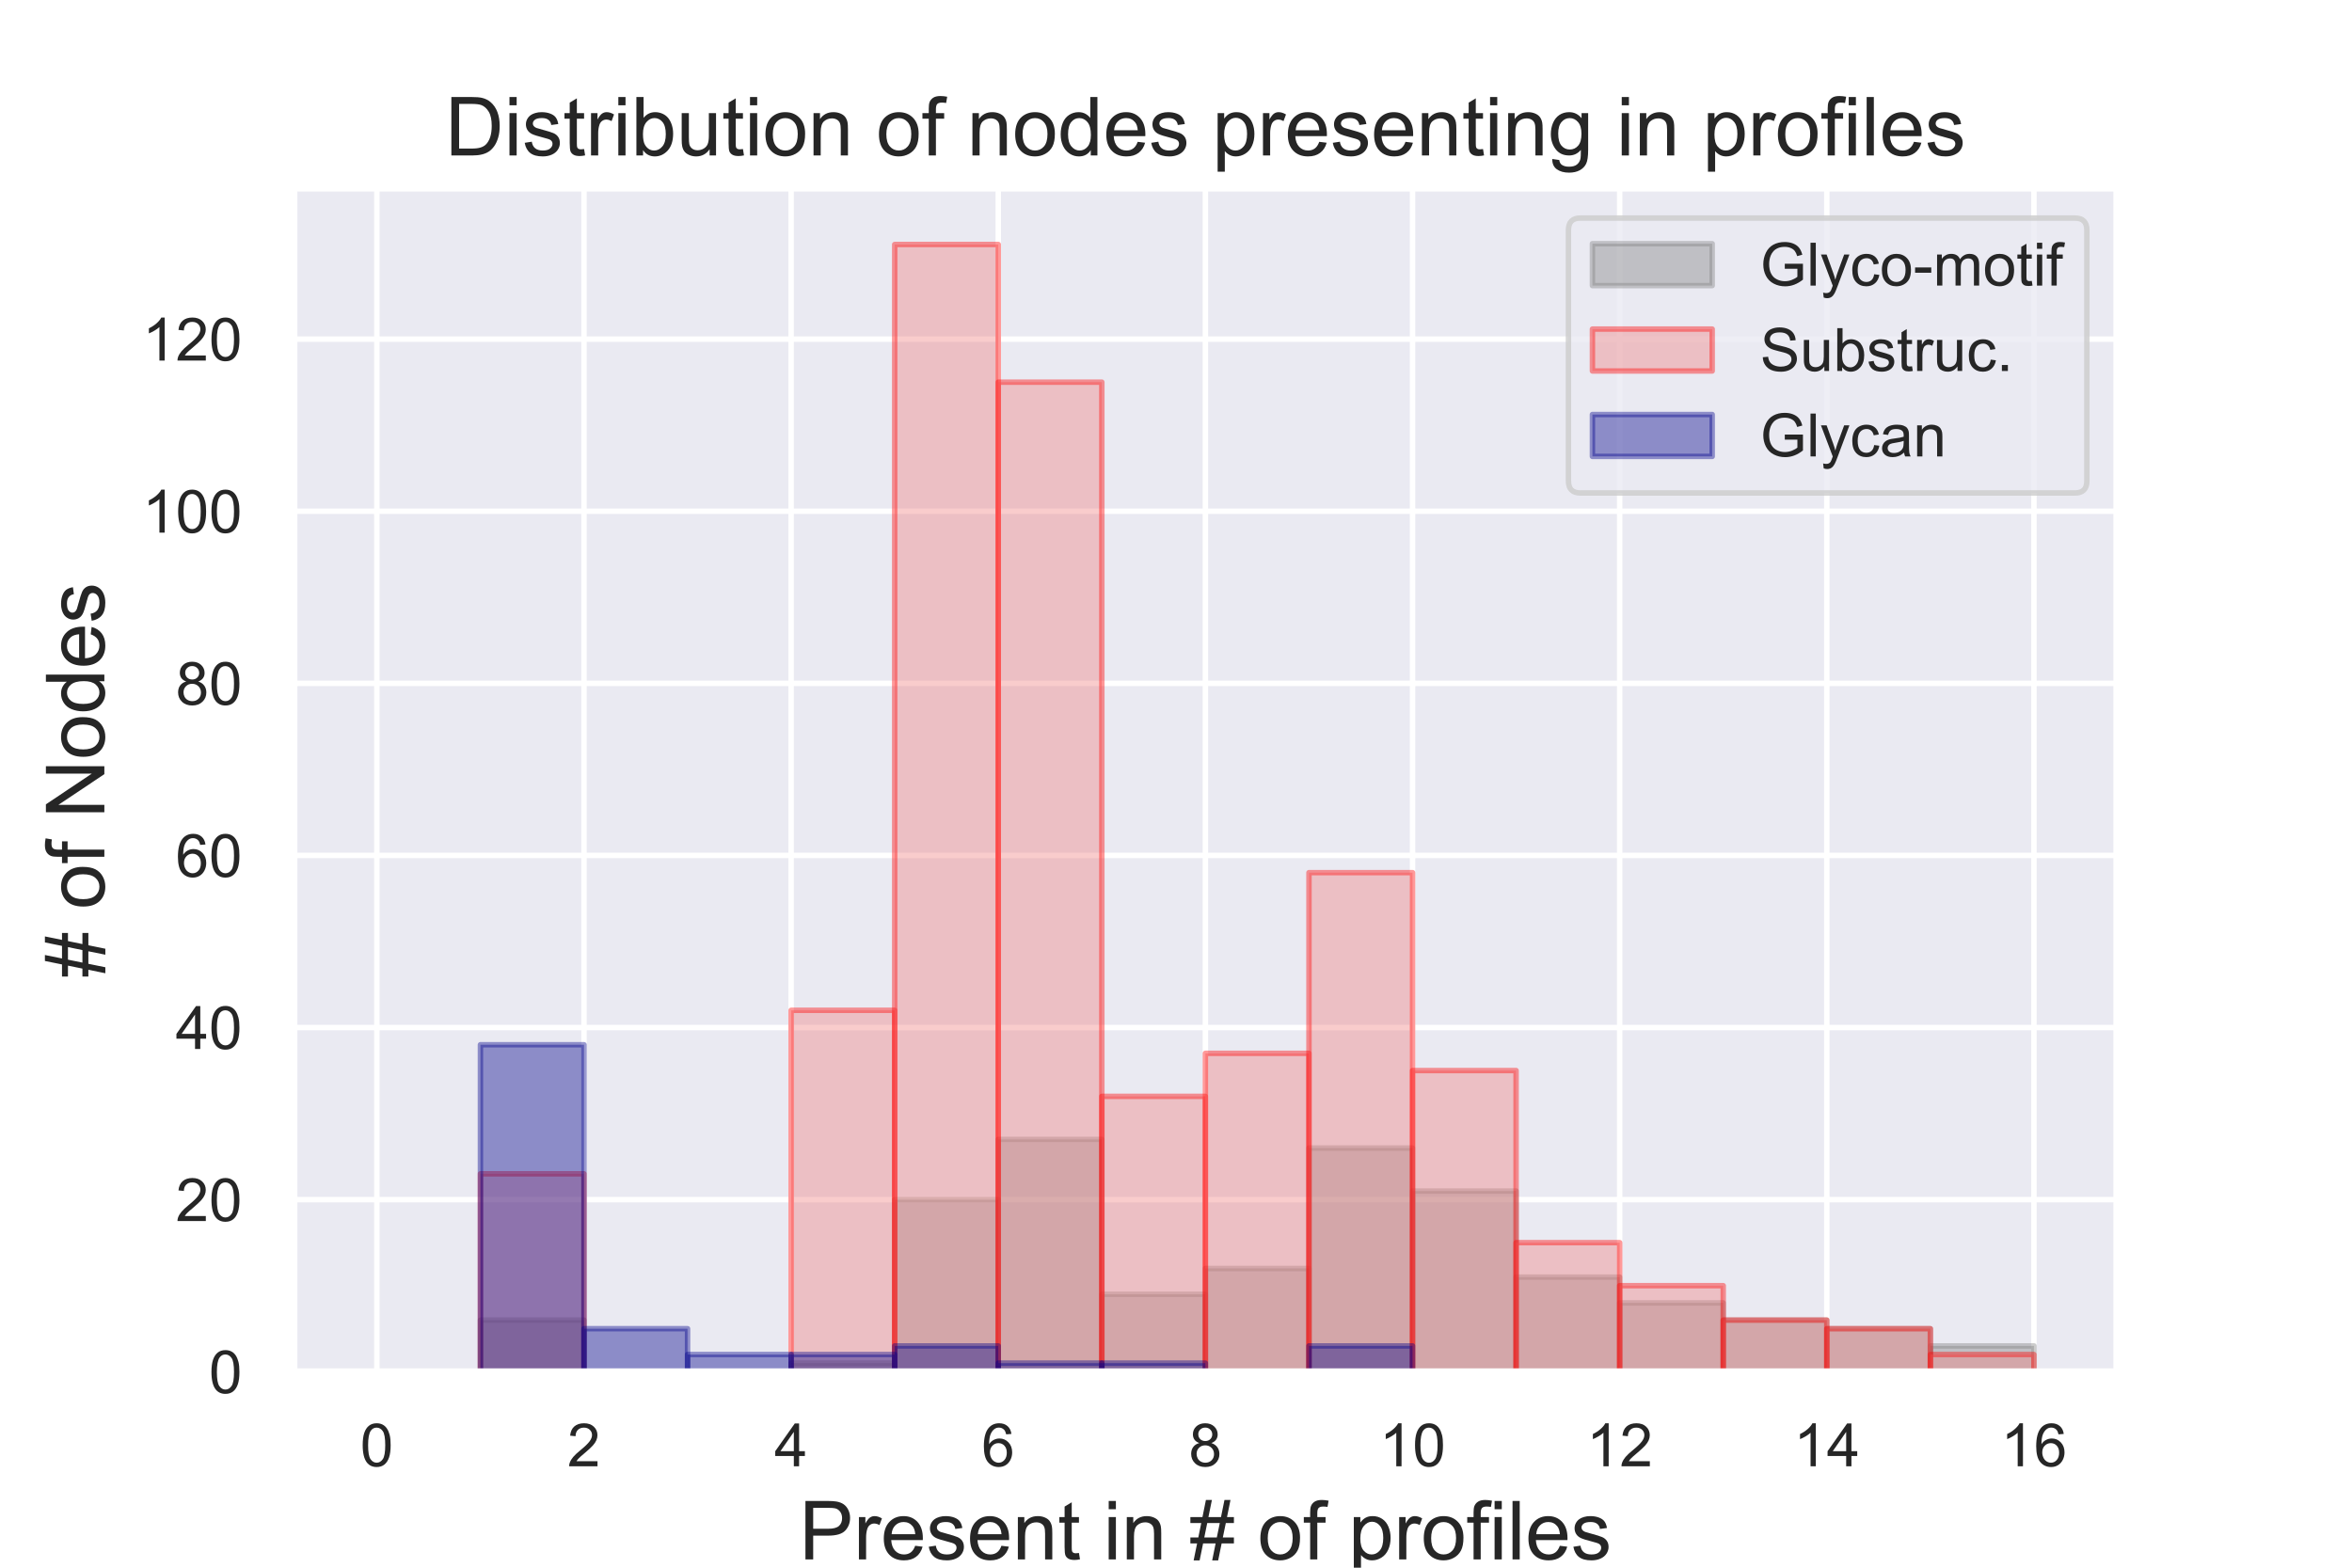 <?xml version="1.0" encoding="utf-8" standalone="no"?>
<!DOCTYPE svg PUBLIC "-//W3C//DTD SVG 1.1//EN"
  "http://www.w3.org/Graphics/SVG/1.1/DTD/svg11.dtd">
<!-- Created with matplotlib (https://matplotlib.org/) -->
<svg height="288pt" version="1.1" viewBox="0 0 432 288" width="432pt" xmlns="http://www.w3.org/2000/svg" xmlns:xlink="http://www.w3.org/1999/xlink">
 <defs>
  <style type="text/css">
*{stroke-linecap:butt;stroke-linejoin:round;}
  </style>
 </defs>
 <g id="figure_1">
  <g id="patch_1">
   <path d="M 0 288 
L 432 288 
L 432 0 
L 0 0 
z
" style="fill:#ffffff;"/>
  </g>
  <g id="axes_1">
   <g id="patch_2">
    <path d="M 54 252 
L 388.8 252 
L 388.8 34.56 
L 54 34.56 
z
" style="fill:#eaeaf2;"/>
   </g>
   <g id="matplotlib.axis_1">
    <g id="xtick_1">
     <g id="line2d_1">
      <path clip-path="url(#p8c05f9904a)" d="M 69.218 252 
L 69.218 34.56 
" style="fill:none;stroke:#ffffff;stroke-linecap:round;"/>
     </g>
     <g id="text_1">
      <!-- 0 -->
      <defs>
       <path d="M 4.156 35.297 
Q 4.156 48 6.766 55.734 
Q 9.375 63.484 14.516 67.672 
Q 19.672 71.875 27.484 71.875 
Q 33.25 71.875 37.594 69.547 
Q 41.938 67.234 44.766 62.859 
Q 47.609 58.5 49.219 52.219 
Q 50.828 45.953 50.828 35.297 
Q 50.828 22.703 48.234 14.969 
Q 45.656 7.234 40.5 3 
Q 35.359 -1.219 27.484 -1.219 
Q 17.141 -1.219 11.234 6.203 
Q 4.156 15.141 4.156 35.297 
z
M 13.188 35.297 
Q 13.188 17.672 17.312 11.828 
Q 21.438 6 27.484 6 
Q 33.547 6 37.672 11.859 
Q 41.797 17.719 41.797 35.297 
Q 41.797 52.984 37.672 58.781 
Q 33.547 64.594 27.391 64.594 
Q 21.344 64.594 17.719 59.469 
Q 13.188 52.938 13.188 35.297 
z
" id="ArialMT-48"/>
      </defs>
      <g style="fill:#262626;" transform="translate(66.16 269.374)scale(0.11 -0.11)">
       <use xlink:href="#ArialMT-48"/>
      </g>
     </g>
    </g>
    <g id="xtick_2">
     <g id="line2d_2">
      <path clip-path="url(#p8c05f9904a)" d="M 107.264 252 
L 107.264 34.56 
" style="fill:none;stroke:#ffffff;stroke-linecap:round;"/>
     </g>
     <g id="text_2">
      <!-- 2 -->
      <defs>
       <path d="M 50.344 8.453 
L 50.344 0 
L 3.031 0 
Q 2.938 3.172 4.047 6.109 
Q 5.859 10.938 9.828 15.625 
Q 13.812 20.312 21.344 26.469 
Q 33.016 36.031 37.109 41.625 
Q 41.219 47.219 41.219 52.203 
Q 41.219 57.422 37.469 61 
Q 33.734 64.594 27.734 64.594 
Q 21.391 64.594 17.578 60.781 
Q 13.766 56.984 13.719 50.25 
L 4.688 51.172 
Q 5.609 61.281 11.656 66.578 
Q 17.719 71.875 27.938 71.875 
Q 38.234 71.875 44.234 66.156 
Q 50.25 60.453 50.25 52 
Q 50.25 47.703 48.484 43.547 
Q 46.734 39.406 42.656 34.812 
Q 38.578 30.219 29.109 22.219 
Q 21.188 15.578 18.938 13.203 
Q 16.703 10.844 15.234 8.453 
z
" id="ArialMT-50"/>
      </defs>
      <g style="fill:#262626;" transform="translate(104.205 269.374)scale(0.11 -0.11)">
       <use xlink:href="#ArialMT-50"/>
      </g>
     </g>
    </g>
    <g id="xtick_3">
     <g id="line2d_3">
      <path clip-path="url(#p8c05f9904a)" d="M 145.309 252 
L 145.309 34.56 
" style="fill:none;stroke:#ffffff;stroke-linecap:round;"/>
     </g>
     <g id="text_3">
      <!-- 4 -->
      <defs>
       <path d="M 32.328 0 
L 32.328 17.141 
L 1.266 17.141 
L 1.266 25.203 
L 33.938 71.578 
L 41.109 71.578 
L 41.109 25.203 
L 50.781 25.203 
L 50.781 17.141 
L 41.109 17.141 
L 41.109 0 
z
M 32.328 25.203 
L 32.328 57.469 
L 9.906 25.203 
z
" id="ArialMT-52"/>
      </defs>
      <g style="fill:#262626;" transform="translate(142.251 269.374)scale(0.11 -0.11)">
       <use xlink:href="#ArialMT-52"/>
      </g>
     </g>
    </g>
    <g id="xtick_4">
     <g id="line2d_4">
      <path clip-path="url(#p8c05f9904a)" d="M 183.355 252 
L 183.355 34.56 
" style="fill:none;stroke:#ffffff;stroke-linecap:round;"/>
     </g>
     <g id="text_4">
      <!-- 6 -->
      <defs>
       <path d="M 49.75 54.047 
L 41.016 53.375 
Q 39.844 58.547 37.703 60.891 
Q 34.125 64.656 28.906 64.656 
Q 24.703 64.656 21.531 62.312 
Q 17.391 59.281 14.984 53.469 
Q 12.594 47.656 12.5 36.922 
Q 15.672 41.75 20.266 44.094 
Q 24.859 46.438 29.891 46.438 
Q 38.672 46.438 44.844 39.969 
Q 51.031 33.5 51.031 23.25 
Q 51.031 16.5 48.125 10.719 
Q 45.219 4.938 40.141 1.859 
Q 35.062 -1.219 28.609 -1.219 
Q 17.625 -1.219 10.688 6.859 
Q 3.766 14.938 3.766 33.5 
Q 3.766 54.25 11.422 63.672 
Q 18.109 71.875 29.438 71.875 
Q 37.891 71.875 43.281 67.141 
Q 48.688 62.406 49.75 54.047 
z
M 13.875 23.188 
Q 13.875 18.656 15.797 14.5 
Q 17.719 10.359 21.188 8.172 
Q 24.656 6 28.469 6 
Q 34.031 6 38.031 10.484 
Q 42.047 14.984 42.047 22.703 
Q 42.047 30.125 38.078 34.391 
Q 34.125 38.672 28.125 38.672 
Q 22.172 38.672 18.016 34.391 
Q 13.875 30.125 13.875 23.188 
z
" id="ArialMT-54"/>
      </defs>
      <g style="fill:#262626;" transform="translate(180.296 269.374)scale(0.11 -0.11)">
       <use xlink:href="#ArialMT-54"/>
      </g>
     </g>
    </g>
    <g id="xtick_5">
     <g id="line2d_5">
      <path clip-path="url(#p8c05f9904a)" d="M 221.4 252 
L 221.4 34.56 
" style="fill:none;stroke:#ffffff;stroke-linecap:round;"/>
     </g>
     <g id="text_5">
      <!-- 8 -->
      <defs>
       <path d="M 17.672 38.812 
Q 12.203 40.828 9.562 44.531 
Q 6.938 48.25 6.938 53.422 
Q 6.938 61.234 12.547 66.547 
Q 18.172 71.875 27.484 71.875 
Q 36.859 71.875 42.578 66.422 
Q 48.297 60.984 48.297 53.172 
Q 48.297 48.188 45.672 44.5 
Q 43.062 40.828 37.75 38.812 
Q 44.344 36.672 47.781 31.875 
Q 51.219 27.094 51.219 20.453 
Q 51.219 11.281 44.719 5.031 
Q 38.234 -1.219 27.641 -1.219 
Q 17.047 -1.219 10.547 5.047 
Q 4.047 11.328 4.047 20.703 
Q 4.047 27.688 7.594 32.391 
Q 11.141 37.109 17.672 38.812 
z
M 15.922 53.719 
Q 15.922 48.641 19.188 45.406 
Q 22.469 42.188 27.688 42.188 
Q 32.766 42.188 36.016 45.375 
Q 39.266 48.578 39.266 53.219 
Q 39.266 58.062 35.906 61.359 
Q 32.562 64.656 27.594 64.656 
Q 22.562 64.656 19.234 61.422 
Q 15.922 58.203 15.922 53.719 
z
M 13.094 20.656 
Q 13.094 16.891 14.875 13.375 
Q 16.656 9.859 20.172 7.922 
Q 23.688 6 27.734 6 
Q 34.031 6 38.125 10.047 
Q 42.234 14.109 42.234 20.359 
Q 42.234 26.703 38.016 30.859 
Q 33.797 35.016 27.438 35.016 
Q 21.234 35.016 17.156 30.906 
Q 13.094 26.812 13.094 20.656 
z
" id="ArialMT-56"/>
      </defs>
      <g style="fill:#262626;" transform="translate(218.341 269.374)scale(0.11 -0.11)">
       <use xlink:href="#ArialMT-56"/>
      </g>
     </g>
    </g>
    <g id="xtick_6">
     <g id="line2d_6">
      <path clip-path="url(#p8c05f9904a)" d="M 259.445 252 
L 259.445 34.56 
" style="fill:none;stroke:#ffffff;stroke-linecap:round;"/>
     </g>
     <g id="text_6">
      <!-- 10 -->
      <defs>
       <path d="M 37.25 0 
L 28.469 0 
L 28.469 56 
Q 25.297 52.984 20.141 49.953 
Q 14.984 46.922 10.891 45.406 
L 10.891 53.906 
Q 18.266 57.375 23.781 62.297 
Q 29.297 67.234 31.594 71.875 
L 37.25 71.875 
z
" id="ArialMT-49"/>
      </defs>
      <g style="fill:#262626;" transform="translate(253.328 269.374)scale(0.11 -0.11)">
       <use xlink:href="#ArialMT-49"/>
       <use x="55.615" xlink:href="#ArialMT-48"/>
      </g>
     </g>
    </g>
    <g id="xtick_7">
     <g id="line2d_7">
      <path clip-path="url(#p8c05f9904a)" d="M 297.491 252 
L 297.491 34.56 
" style="fill:none;stroke:#ffffff;stroke-linecap:round;"/>
     </g>
     <g id="text_7">
      <!-- 12 -->
      <g style="fill:#262626;" transform="translate(291.374 269.374)scale(0.11 -0.11)">
       <use xlink:href="#ArialMT-49"/>
       <use x="55.615" xlink:href="#ArialMT-50"/>
      </g>
     </g>
    </g>
    <g id="xtick_8">
     <g id="line2d_8">
      <path clip-path="url(#p8c05f9904a)" d="M 335.536 252 
L 335.536 34.56 
" style="fill:none;stroke:#ffffff;stroke-linecap:round;"/>
     </g>
     <g id="text_8">
      <!-- 14 -->
      <g style="fill:#262626;" transform="translate(329.419 269.374)scale(0.11 -0.11)">
       <use xlink:href="#ArialMT-49"/>
       <use x="55.615" xlink:href="#ArialMT-52"/>
      </g>
     </g>
    </g>
    <g id="xtick_9">
     <g id="line2d_9">
      <path clip-path="url(#p8c05f9904a)" d="M 373.582 252 
L 373.582 34.56 
" style="fill:none;stroke:#ffffff;stroke-linecap:round;"/>
     </g>
     <g id="text_9">
      <!-- 16 -->
      <g style="fill:#262626;" transform="translate(367.465 269.374)scale(0.11 -0.11)">
       <use xlink:href="#ArialMT-49"/>
       <use x="55.615" xlink:href="#ArialMT-54"/>
      </g>
     </g>
    </g>
    <g id="text_10">
     <!-- Present in # of profiles -->
     <defs>
      <path d="M 7.719 0 
L 7.719 71.578 
L 34.719 71.578 
Q 41.844 71.578 45.609 70.906 
Q 50.875 70.016 54.438 67.547 
Q 58.016 65.094 60.188 60.641 
Q 62.359 56.203 62.359 50.875 
Q 62.359 41.75 56.547 35.422 
Q 50.734 29.109 35.547 29.109 
L 17.188 29.109 
L 17.188 0 
z
M 17.188 37.547 
L 35.688 37.547 
Q 44.875 37.547 48.734 40.969 
Q 52.594 44.391 52.594 50.594 
Q 52.594 55.078 50.312 58.266 
Q 48.047 61.469 44.344 62.5 
Q 41.938 63.141 35.5 63.141 
L 17.188 63.141 
z
" id="ArialMT-80"/>
      <path d="M 6.5 0 
L 6.5 51.859 
L 14.406 51.859 
L 14.406 44 
Q 17.438 49.516 20 51.266 
Q 22.562 53.031 25.641 53.031 
Q 30.078 53.031 34.672 50.203 
L 31.641 42.047 
Q 28.422 43.953 25.203 43.953 
Q 22.312 43.953 20.016 42.219 
Q 17.719 40.484 16.75 37.406 
Q 15.281 32.719 15.281 27.156 
L 15.281 0 
z
" id="ArialMT-114"/>
      <path d="M 42.094 16.703 
L 51.172 15.578 
Q 49.031 7.625 43.219 3.219 
Q 37.406 -1.172 28.375 -1.172 
Q 17 -1.172 10.328 5.828 
Q 3.656 12.844 3.656 25.484 
Q 3.656 38.578 10.391 45.797 
Q 17.141 53.031 27.875 53.031 
Q 38.281 53.031 44.875 45.953 
Q 51.469 38.875 51.469 26.031 
Q 51.469 25.25 51.422 23.688 
L 12.75 23.688 
Q 13.234 15.141 17.578 10.594 
Q 21.922 6.062 28.422 6.062 
Q 33.25 6.062 36.672 8.594 
Q 40.094 11.141 42.094 16.703 
z
M 13.234 30.906 
L 42.188 30.906 
Q 41.609 37.453 38.875 40.719 
Q 34.672 45.797 27.984 45.797 
Q 21.922 45.797 17.797 41.75 
Q 13.672 37.703 13.234 30.906 
z
" id="ArialMT-101"/>
      <path d="M 3.078 15.484 
L 11.766 16.844 
Q 12.5 11.625 15.844 8.844 
Q 19.188 6.062 25.203 6.062 
Q 31.25 6.062 34.172 8.516 
Q 37.109 10.984 37.109 14.312 
Q 37.109 17.281 34.516 19 
Q 32.719 20.172 25.531 21.969 
Q 15.875 24.422 12.141 26.203 
Q 8.406 27.984 6.469 31.125 
Q 4.547 34.281 4.547 38.094 
Q 4.547 41.547 6.125 44.5 
Q 7.719 47.469 10.453 49.422 
Q 12.5 50.922 16.031 51.969 
Q 19.578 53.031 23.641 53.031 
Q 29.734 53.031 34.344 51.266 
Q 38.969 49.516 41.156 46.5 
Q 43.359 43.5 44.188 38.484 
L 35.594 37.312 
Q 35.016 41.312 32.203 43.547 
Q 29.391 45.797 24.266 45.797 
Q 18.219 45.797 15.625 43.797 
Q 13.031 41.797 13.031 39.109 
Q 13.031 37.406 14.109 36.031 
Q 15.188 34.625 17.484 33.688 
Q 18.797 33.203 25.25 31.453 
Q 34.578 28.953 38.25 27.359 
Q 41.938 25.781 44.031 22.75 
Q 46.141 19.734 46.141 15.234 
Q 46.141 10.844 43.578 6.953 
Q 41.016 3.078 36.172 0.953 
Q 31.344 -1.172 25.25 -1.172 
Q 15.141 -1.172 9.844 3.031 
Q 4.547 7.234 3.078 15.484 
z
" id="ArialMT-115"/>
      <path d="M 6.594 0 
L 6.594 51.859 
L 14.5 51.859 
L 14.5 44.484 
Q 20.219 53.031 31 53.031 
Q 35.688 53.031 39.625 51.344 
Q 43.562 49.656 45.516 46.922 
Q 47.469 44.188 48.25 40.438 
Q 48.734 37.984 48.734 31.891 
L 48.734 0 
L 39.938 0 
L 39.938 31.547 
Q 39.938 36.922 38.906 39.578 
Q 37.891 42.234 35.281 43.812 
Q 32.672 45.406 29.156 45.406 
Q 23.531 45.406 19.453 41.844 
Q 15.375 38.281 15.375 28.328 
L 15.375 0 
z
" id="ArialMT-110"/>
      <path d="M 25.781 7.859 
L 27.047 0.094 
Q 23.344 -0.688 20.406 -0.688 
Q 15.625 -0.688 12.984 0.828 
Q 10.359 2.344 9.281 4.812 
Q 8.203 7.281 8.203 15.188 
L 8.203 45.016 
L 1.766 45.016 
L 1.766 51.859 
L 8.203 51.859 
L 8.203 64.703 
L 16.938 69.969 
L 16.938 51.859 
L 25.781 51.859 
L 25.781 45.016 
L 16.938 45.016 
L 16.938 14.703 
Q 16.938 10.938 17.406 9.859 
Q 17.875 8.797 18.922 8.156 
Q 19.969 7.516 21.922 7.516 
Q 23.391 7.516 25.781 7.859 
z
" id="ArialMT-116"/>
      <path id="ArialMT-32"/>
      <path d="M 6.641 61.469 
L 6.641 71.578 
L 15.438 71.578 
L 15.438 61.469 
z
M 6.641 0 
L 6.641 51.859 
L 15.438 51.859 
L 15.438 0 
z
" id="ArialMT-105"/>
      <path d="M 5.031 -1.219 
L 9.281 19.578 
L 1.031 19.578 
L 1.031 26.859 
L 10.75 26.859 
L 14.359 44.578 
L 1.031 44.578 
L 1.031 51.859 
L 15.828 51.859 
L 20.062 72.797 
L 27.391 72.797 
L 23.141 51.859 
L 38.531 51.859 
L 42.781 72.797 
L 50.141 72.797 
L 45.906 51.859 
L 54.344 51.859 
L 54.344 44.578 
L 44.438 44.578 
L 40.766 26.859 
L 54.344 26.859 
L 54.344 19.578 
L 39.312 19.578 
L 35.062 -1.219 
L 27.734 -1.219 
L 31.938 19.578 
L 16.609 19.578 
L 12.359 -1.219 
z
M 18.062 26.859 
L 33.406 26.859 
L 37.062 44.578 
L 21.688 44.578 
z
" id="ArialMT-35"/>
      <path d="M 3.328 25.922 
Q 3.328 40.328 11.328 47.266 
Q 18.016 53.031 27.641 53.031 
Q 38.328 53.031 45.109 46.016 
Q 51.906 39.016 51.906 26.656 
Q 51.906 16.656 48.906 10.906 
Q 45.906 5.172 40.156 2 
Q 34.422 -1.172 27.641 -1.172 
Q 16.75 -1.172 10.031 5.812 
Q 3.328 12.797 3.328 25.922 
z
M 12.359 25.922 
Q 12.359 15.969 16.703 11.016 
Q 21.047 6.062 27.641 6.062 
Q 34.188 6.062 38.531 11.031 
Q 42.875 16.016 42.875 26.219 
Q 42.875 35.844 38.5 40.797 
Q 34.125 45.75 27.641 45.75 
Q 21.047 45.75 16.703 40.812 
Q 12.359 35.891 12.359 25.922 
z
" id="ArialMT-111"/>
      <path d="M 8.688 0 
L 8.688 45.016 
L 0.922 45.016 
L 0.922 51.859 
L 8.688 51.859 
L 8.688 57.375 
Q 8.688 62.594 9.625 65.141 
Q 10.891 68.562 14.078 70.672 
Q 17.281 72.797 23.047 72.797 
Q 26.766 72.797 31.25 71.922 
L 29.938 64.266 
Q 27.203 64.75 24.75 64.75 
Q 20.75 64.75 19.094 63.031 
Q 17.438 61.328 17.438 56.641 
L 17.438 51.859 
L 27.547 51.859 
L 27.547 45.016 
L 17.438 45.016 
L 17.438 0 
z
" id="ArialMT-102"/>
      <path d="M 6.594 -19.875 
L 6.594 51.859 
L 14.594 51.859 
L 14.594 45.125 
Q 17.438 49.078 21 51.047 
Q 24.562 53.031 29.641 53.031 
Q 36.281 53.031 41.359 49.609 
Q 46.438 46.188 49.016 39.953 
Q 51.609 33.734 51.609 26.312 
Q 51.609 18.359 48.75 11.984 
Q 45.906 5.609 40.453 2.219 
Q 35.016 -1.172 29 -1.172 
Q 24.609 -1.172 21.109 0.688 
Q 17.625 2.547 15.375 5.375 
L 15.375 -19.875 
z
M 14.547 25.641 
Q 14.547 15.625 18.594 10.844 
Q 22.656 6.062 28.422 6.062 
Q 34.281 6.062 38.453 11.016 
Q 42.625 15.969 42.625 26.375 
Q 42.625 36.281 38.547 41.203 
Q 34.469 46.141 28.812 46.141 
Q 23.188 46.141 18.859 40.891 
Q 14.547 35.641 14.547 25.641 
z
" id="ArialMT-112"/>
      <path d="M 6.391 0 
L 6.391 71.578 
L 15.188 71.578 
L 15.188 0 
z
" id="ArialMT-108"/>
     </defs>
     <g style="fill:#262626;" transform="translate(146.782 286.479)scale(0.15 -0.15)">
      <use xlink:href="#ArialMT-80"/>
      <use x="66.699" xlink:href="#ArialMT-114"/>
      <use x="100" xlink:href="#ArialMT-101"/>
      <use x="155.615" xlink:href="#ArialMT-115"/>
      <use x="205.615" xlink:href="#ArialMT-101"/>
      <use x="261.23" xlink:href="#ArialMT-110"/>
      <use x="316.846" xlink:href="#ArialMT-116"/>
      <use x="344.629" xlink:href="#ArialMT-32"/>
      <use x="372.412" xlink:href="#ArialMT-105"/>
      <use x="394.629" xlink:href="#ArialMT-110"/>
      <use x="450.244" xlink:href="#ArialMT-32"/>
      <use x="478.027" xlink:href="#ArialMT-35"/>
      <use x="533.643" xlink:href="#ArialMT-32"/>
      <use x="561.426" xlink:href="#ArialMT-111"/>
      <use x="617.041" xlink:href="#ArialMT-102"/>
      <use x="644.824" xlink:href="#ArialMT-32"/>
      <use x="672.607" xlink:href="#ArialMT-112"/>
      <use x="728.223" xlink:href="#ArialMT-114"/>
      <use x="761.523" xlink:href="#ArialMT-111"/>
      <use x="817.139" xlink:href="#ArialMT-102"/>
      <use x="844.922" xlink:href="#ArialMT-105"/>
      <use x="867.139" xlink:href="#ArialMT-108"/>
      <use x="889.355" xlink:href="#ArialMT-101"/>
      <use x="944.971" xlink:href="#ArialMT-115"/>
     </g>
    </g>
   </g>
   <g id="matplotlib.axis_2">
    <g id="ytick_1">
     <g id="line2d_10">
      <path clip-path="url(#p8c05f9904a)" d="M 54 252 
L 388.8 252 
" style="fill:none;stroke:#ffffff;stroke-linecap:round;"/>
     </g>
     <g id="text_11">
      <!-- 0 -->
      <g style="fill:#262626;" transform="translate(38.383 255.937)scale(0.11 -0.11)">
       <use xlink:href="#ArialMT-48"/>
      </g>
     </g>
    </g>
    <g id="ytick_2">
     <g id="line2d_11">
      <path clip-path="url(#p8c05f9904a)" d="M 54 220.384 
L 388.8 220.384 
" style="fill:none;stroke:#ffffff;stroke-linecap:round;"/>
     </g>
     <g id="text_12">
      <!-- 20 -->
      <g style="fill:#262626;" transform="translate(32.266 224.321)scale(0.11 -0.11)">
       <use xlink:href="#ArialMT-50"/>
       <use x="55.615" xlink:href="#ArialMT-48"/>
      </g>
     </g>
    </g>
    <g id="ytick_3">
     <g id="line2d_12">
      <path clip-path="url(#p8c05f9904a)" d="M 54 188.768 
L 388.8 188.768 
" style="fill:none;stroke:#ffffff;stroke-linecap:round;"/>
     </g>
     <g id="text_13">
      <!-- 40 -->
      <g style="fill:#262626;" transform="translate(32.266 192.705)scale(0.11 -0.11)">
       <use xlink:href="#ArialMT-52"/>
       <use x="55.615" xlink:href="#ArialMT-48"/>
      </g>
     </g>
    </g>
    <g id="ytick_4">
     <g id="line2d_13">
      <path clip-path="url(#p8c05f9904a)" d="M 54 157.152 
L 388.8 157.152 
" style="fill:none;stroke:#ffffff;stroke-linecap:round;"/>
     </g>
     <g id="text_14">
      <!-- 60 -->
      <g style="fill:#262626;" transform="translate(32.266 161.088)scale(0.11 -0.11)">
       <use xlink:href="#ArialMT-54"/>
       <use x="55.615" xlink:href="#ArialMT-48"/>
      </g>
     </g>
    </g>
    <g id="ytick_5">
     <g id="line2d_14">
      <path clip-path="url(#p8c05f9904a)" d="M 54 125.535 
L 388.8 125.535 
" style="fill:none;stroke:#ffffff;stroke-linecap:round;"/>
     </g>
     <g id="text_15">
      <!-- 80 -->
      <g style="fill:#262626;" transform="translate(32.266 129.472)scale(0.11 -0.11)">
       <use xlink:href="#ArialMT-56"/>
       <use x="55.615" xlink:href="#ArialMT-48"/>
      </g>
     </g>
    </g>
    <g id="ytick_6">
     <g id="line2d_15">
      <path clip-path="url(#p8c05f9904a)" d="M 54 93.919 
L 388.8 93.919 
" style="fill:none;stroke:#ffffff;stroke-linecap:round;"/>
     </g>
     <g id="text_16">
      <!-- 100 -->
      <g style="fill:#262626;" transform="translate(26.149 97.856)scale(0.11 -0.11)">
       <use xlink:href="#ArialMT-49"/>
       <use x="55.615" xlink:href="#ArialMT-48"/>
       <use x="111.23" xlink:href="#ArialMT-48"/>
      </g>
     </g>
    </g>
    <g id="ytick_7">
     <g id="line2d_16">
      <path clip-path="url(#p8c05f9904a)" d="M 54 62.303 
L 388.8 62.303 
" style="fill:none;stroke:#ffffff;stroke-linecap:round;"/>
     </g>
     <g id="text_17">
      <!-- 120 -->
      <g style="fill:#262626;" transform="translate(26.149 66.24)scale(0.11 -0.11)">
       <use xlink:href="#ArialMT-49"/>
       <use x="55.615" xlink:href="#ArialMT-50"/>
       <use x="111.23" xlink:href="#ArialMT-48"/>
      </g>
     </g>
    </g>
    <g id="text_18">
     <!-- # of Nodes -->
     <defs>
      <path d="M 7.625 0 
L 7.625 71.578 
L 17.328 71.578 
L 54.938 15.375 
L 54.938 71.578 
L 64.016 71.578 
L 64.016 0 
L 54.297 0 
L 16.703 56.25 
L 16.703 0 
z
" id="ArialMT-78"/>
      <path d="M 40.234 0 
L 40.234 6.547 
Q 35.297 -1.172 25.734 -1.172 
Q 19.531 -1.172 14.328 2.25 
Q 9.125 5.672 6.266 11.797 
Q 3.422 17.922 3.422 25.875 
Q 3.422 33.641 6 39.969 
Q 8.594 46.297 13.766 49.656 
Q 18.953 53.031 25.344 53.031 
Q 30.031 53.031 33.688 51.047 
Q 37.359 49.078 39.656 45.906 
L 39.656 71.578 
L 48.391 71.578 
L 48.391 0 
z
M 12.453 25.875 
Q 12.453 15.922 16.641 10.984 
Q 20.844 6.062 26.562 6.062 
Q 32.328 6.062 36.344 10.766 
Q 40.375 15.484 40.375 25.141 
Q 40.375 35.797 36.266 40.766 
Q 32.172 45.75 26.172 45.75 
Q 20.312 45.75 16.375 40.969 
Q 12.453 36.188 12.453 25.875 
z
" id="ArialMT-100"/>
     </defs>
     <g style="fill:#262626;" transform="translate(19.168 179.551)rotate(-90)scale(0.15 -0.15)">
      <use xlink:href="#ArialMT-35"/>
      <use x="55.615" xlink:href="#ArialMT-32"/>
      <use x="83.398" xlink:href="#ArialMT-111"/>
      <use x="139.014" xlink:href="#ArialMT-102"/>
      <use x="166.797" xlink:href="#ArialMT-32"/>
      <use x="194.58" xlink:href="#ArialMT-78"/>
      <use x="266.797" xlink:href="#ArialMT-111"/>
      <use x="322.412" xlink:href="#ArialMT-100"/>
      <use x="378.027" xlink:href="#ArialMT-101"/>
      <use x="433.643" xlink:href="#ArialMT-115"/>
     </g>
    </g>
   </g>
   <g id="patch_3">
    <path clip-path="url(#p8c05f9904a)" d="M 69.218 252 
L 88.241 252 
L 88.241 252 
L 69.218 252 
z
" style="fill:#808080;opacity:0.4;stroke:#808080;stroke-linejoin:miter;"/>
   </g>
   <g id="patch_4">
    <path clip-path="url(#p8c05f9904a)" d="M 88.241 252 
L 107.264 252 
L 107.264 242.515 
L 88.241 242.515 
z
" style="fill:#808080;opacity:0.4;stroke:#808080;stroke-linejoin:miter;"/>
   </g>
   <g id="patch_5">
    <path clip-path="url(#p8c05f9904a)" d="M 107.264 252 
L 126.286 252 
L 126.286 252 
L 107.264 252 
z
" style="fill:#808080;opacity:0.4;stroke:#808080;stroke-linejoin:miter;"/>
   </g>
   <g id="patch_6">
    <path clip-path="url(#p8c05f9904a)" d="M 126.286 252 
L 145.309 252 
L 145.309 252 
L 126.286 252 
z
" style="fill:#808080;opacity:0.4;stroke:#808080;stroke-linejoin:miter;"/>
   </g>
   <g id="patch_7">
    <path clip-path="url(#p8c05f9904a)" d="M 145.309 252 
L 164.332 252 
L 164.332 250.419 
L 145.309 250.419 
z
" style="fill:#808080;opacity:0.4;stroke:#808080;stroke-linejoin:miter;"/>
   </g>
   <g id="patch_8">
    <path clip-path="url(#p8c05f9904a)" d="M 164.332 252 
L 183.355 252 
L 183.355 220.384 
L 164.332 220.384 
z
" style="fill:#808080;opacity:0.4;stroke:#808080;stroke-linejoin:miter;"/>
   </g>
   <g id="patch_9">
    <path clip-path="url(#p8c05f9904a)" d="M 183.355 252 
L 202.377 252 
L 202.377 209.318 
L 183.355 209.318 
z
" style="fill:#808080;opacity:0.4;stroke:#808080;stroke-linejoin:miter;"/>
   </g>
   <g id="patch_10">
    <path clip-path="url(#p8c05f9904a)" d="M 202.377 252 
L 221.4 252 
L 221.4 237.773 
L 202.377 237.773 
z
" style="fill:#808080;opacity:0.4;stroke:#808080;stroke-linejoin:miter;"/>
   </g>
   <g id="patch_11">
    <path clip-path="url(#p8c05f9904a)" d="M 221.4 252 
L 240.423 252 
L 240.423 233.03 
L 221.4 233.03 
z
" style="fill:#808080;opacity:0.4;stroke:#808080;stroke-linejoin:miter;"/>
   </g>
   <g id="patch_12">
    <path clip-path="url(#p8c05f9904a)" d="M 240.423 252 
L 259.445 252 
L 259.445 210.899 
L 240.423 210.899 
z
" style="fill:#808080;opacity:0.4;stroke:#808080;stroke-linejoin:miter;"/>
   </g>
   <g id="patch_13">
    <path clip-path="url(#p8c05f9904a)" d="M 259.445 252 
L 278.468 252 
L 278.468 218.803 
L 259.445 218.803 
z
" style="fill:#808080;opacity:0.4;stroke:#808080;stroke-linejoin:miter;"/>
   </g>
   <g id="patch_14">
    <path clip-path="url(#p8c05f9904a)" d="M 278.468 252 
L 297.491 252 
L 297.491 234.611 
L 278.468 234.611 
z
" style="fill:#808080;opacity:0.4;stroke:#808080;stroke-linejoin:miter;"/>
   </g>
   <g id="patch_15">
    <path clip-path="url(#p8c05f9904a)" d="M 297.491 252 
L 316.514 252 
L 316.514 239.354 
L 297.491 239.354 
z
" style="fill:#808080;opacity:0.4;stroke:#808080;stroke-linejoin:miter;"/>
   </g>
   <g id="patch_16">
    <path clip-path="url(#p8c05f9904a)" d="M 316.514 252 
L 335.536 252 
L 335.536 242.515 
L 316.514 242.515 
z
" style="fill:#808080;opacity:0.4;stroke:#808080;stroke-linejoin:miter;"/>
   </g>
   <g id="patch_17">
    <path clip-path="url(#p8c05f9904a)" d="M 335.536 252 
L 354.559 252 
L 354.559 244.096 
L 335.536 244.096 
z
" style="fill:#808080;opacity:0.4;stroke:#808080;stroke-linejoin:miter;"/>
   </g>
   <g id="patch_18">
    <path clip-path="url(#p8c05f9904a)" d="M 354.559 252 
L 373.582 252 
L 373.582 247.258 
L 354.559 247.258 
z
" style="fill:#808080;opacity:0.4;stroke:#808080;stroke-linejoin:miter;"/>
   </g>
   <g id="patch_19">
    <path clip-path="url(#p8c05f9904a)" d="M 69.218 252 
L 88.241 252 
L 88.241 252 
L 69.218 252 
z
" style="fill:#f08080;opacity:0.4;stroke:#ff0000;stroke-linejoin:miter;"/>
   </g>
   <g id="patch_20">
    <path clip-path="url(#p8c05f9904a)" d="M 88.241 252 
L 107.264 252 
L 107.264 215.641 
L 88.241 215.641 
z
" style="fill:#f08080;opacity:0.4;stroke:#ff0000;stroke-linejoin:miter;"/>
   </g>
   <g id="patch_21">
    <path clip-path="url(#p8c05f9904a)" d="M 107.264 252 
L 126.286 252 
L 126.286 252 
L 107.264 252 
z
" style="fill:#f08080;opacity:0.4;stroke:#ff0000;stroke-linejoin:miter;"/>
   </g>
   <g id="patch_22">
    <path clip-path="url(#p8c05f9904a)" d="M 126.286 252 
L 145.309 252 
L 145.309 252 
L 126.286 252 
z
" style="fill:#f08080;opacity:0.4;stroke:#ff0000;stroke-linejoin:miter;"/>
   </g>
   <g id="patch_23">
    <path clip-path="url(#p8c05f9904a)" d="M 145.309 252 
L 164.332 252 
L 164.332 185.606 
L 145.309 185.606 
z
" style="fill:#f08080;opacity:0.4;stroke:#ff0000;stroke-linejoin:miter;"/>
   </g>
   <g id="patch_24">
    <path clip-path="url(#p8c05f9904a)" d="M 164.332 252 
L 183.355 252 
L 183.355 44.914 
L 164.332 44.914 
z
" style="fill:#f08080;opacity:0.4;stroke:#ff0000;stroke-linejoin:miter;"/>
   </g>
   <g id="patch_25">
    <path clip-path="url(#p8c05f9904a)" d="M 183.355 252 
L 202.377 252 
L 202.377 70.207 
L 183.355 70.207 
z
" style="fill:#f08080;opacity:0.4;stroke:#ff0000;stroke-linejoin:miter;"/>
   </g>
   <g id="patch_26">
    <path clip-path="url(#p8c05f9904a)" d="M 202.377 252 
L 221.4 252 
L 221.4 201.414 
L 202.377 201.414 
z
" style="fill:#f08080;opacity:0.4;stroke:#ff0000;stroke-linejoin:miter;"/>
   </g>
   <g id="patch_27">
    <path clip-path="url(#p8c05f9904a)" d="M 221.4 252 
L 240.423 252 
L 240.423 193.51 
L 221.4 193.51 
z
" style="fill:#f08080;opacity:0.4;stroke:#ff0000;stroke-linejoin:miter;"/>
   </g>
   <g id="patch_28">
    <path clip-path="url(#p8c05f9904a)" d="M 240.423 252 
L 259.445 252 
L 259.445 160.313 
L 240.423 160.313 
z
" style="fill:#f08080;opacity:0.4;stroke:#ff0000;stroke-linejoin:miter;"/>
   </g>
   <g id="patch_29">
    <path clip-path="url(#p8c05f9904a)" d="M 259.445 252 
L 278.468 252 
L 278.468 196.672 
L 259.445 196.672 
z
" style="fill:#f08080;opacity:0.4;stroke:#ff0000;stroke-linejoin:miter;"/>
   </g>
   <g id="patch_30">
    <path clip-path="url(#p8c05f9904a)" d="M 278.468 252 
L 297.491 252 
L 297.491 228.288 
L 278.468 228.288 
z
" style="fill:#f08080;opacity:0.4;stroke:#ff0000;stroke-linejoin:miter;"/>
   </g>
   <g id="patch_31">
    <path clip-path="url(#p8c05f9904a)" d="M 297.491 252 
L 316.514 252 
L 316.514 236.192 
L 297.491 236.192 
z
" style="fill:#f08080;opacity:0.4;stroke:#ff0000;stroke-linejoin:miter;"/>
   </g>
   <g id="patch_32">
    <path clip-path="url(#p8c05f9904a)" d="M 316.514 252 
L 335.536 252 
L 335.536 242.515 
L 316.514 242.515 
z
" style="fill:#f08080;opacity:0.4;stroke:#ff0000;stroke-linejoin:miter;"/>
   </g>
   <g id="patch_33">
    <path clip-path="url(#p8c05f9904a)" d="M 335.536 252 
L 354.559 252 
L 354.559 244.096 
L 335.536 244.096 
z
" style="fill:#f08080;opacity:0.4;stroke:#ff0000;stroke-linejoin:miter;"/>
   </g>
   <g id="patch_34">
    <path clip-path="url(#p8c05f9904a)" d="M 354.559 252 
L 373.582 252 
L 373.582 248.838 
L 354.559 248.838 
z
" style="fill:#f08080;opacity:0.4;stroke:#ff0000;stroke-linejoin:miter;"/>
   </g>
   <g id="patch_35">
    <path clip-path="url(#p8c05f9904a)" d="M 69.218 252 
L 88.241 252 
L 88.241 252 
L 69.218 252 
z
" style="fill:#00008b;opacity:0.4;stroke:#00008b;stroke-linejoin:miter;"/>
   </g>
   <g id="patch_36">
    <path clip-path="url(#p8c05f9904a)" d="M 88.241 252 
L 107.264 252 
L 107.264 191.929 
L 88.241 191.929 
z
" style="fill:#00008b;opacity:0.4;stroke:#00008b;stroke-linejoin:miter;"/>
   </g>
   <g id="patch_37">
    <path clip-path="url(#p8c05f9904a)" d="M 107.264 252 
L 126.286 252 
L 126.286 244.096 
L 107.264 244.096 
z
" style="fill:#00008b;opacity:0.4;stroke:#00008b;stroke-linejoin:miter;"/>
   </g>
   <g id="patch_38">
    <path clip-path="url(#p8c05f9904a)" d="M 126.286 252 
L 145.309 252 
L 145.309 248.838 
L 126.286 248.838 
z
" style="fill:#00008b;opacity:0.4;stroke:#00008b;stroke-linejoin:miter;"/>
   </g>
   <g id="patch_39">
    <path clip-path="url(#p8c05f9904a)" d="M 145.309 252 
L 164.332 252 
L 164.332 248.838 
L 145.309 248.838 
z
" style="fill:#00008b;opacity:0.4;stroke:#00008b;stroke-linejoin:miter;"/>
   </g>
   <g id="patch_40">
    <path clip-path="url(#p8c05f9904a)" d="M 164.332 252 
L 183.355 252 
L 183.355 247.258 
L 164.332 247.258 
z
" style="fill:#00008b;opacity:0.4;stroke:#00008b;stroke-linejoin:miter;"/>
   </g>
   <g id="patch_41">
    <path clip-path="url(#p8c05f9904a)" d="M 183.355 252 
L 202.377 252 
L 202.377 250.419 
L 183.355 250.419 
z
" style="fill:#00008b;opacity:0.4;stroke:#00008b;stroke-linejoin:miter;"/>
   </g>
   <g id="patch_42">
    <path clip-path="url(#p8c05f9904a)" d="M 202.377 252 
L 221.4 252 
L 221.4 250.419 
L 202.377 250.419 
z
" style="fill:#00008b;opacity:0.4;stroke:#00008b;stroke-linejoin:miter;"/>
   </g>
   <g id="patch_43">
    <path clip-path="url(#p8c05f9904a)" d="M 221.4 252 
L 240.423 252 
L 240.423 252 
L 221.4 252 
z
" style="fill:#00008b;opacity:0.4;stroke:#00008b;stroke-linejoin:miter;"/>
   </g>
   <g id="patch_44">
    <path clip-path="url(#p8c05f9904a)" d="M 240.423 252 
L 259.445 252 
L 259.445 247.258 
L 240.423 247.258 
z
" style="fill:#00008b;opacity:0.4;stroke:#00008b;stroke-linejoin:miter;"/>
   </g>
   <g id="patch_45">
    <path clip-path="url(#p8c05f9904a)" d="M 259.445 252 
L 278.468 252 
L 278.468 252 
L 259.445 252 
z
" style="fill:#00008b;opacity:0.4;stroke:#00008b;stroke-linejoin:miter;"/>
   </g>
   <g id="patch_46">
    <path clip-path="url(#p8c05f9904a)" d="M 278.468 252 
L 297.491 252 
L 297.491 252 
L 278.468 252 
z
" style="fill:#00008b;opacity:0.4;stroke:#00008b;stroke-linejoin:miter;"/>
   </g>
   <g id="patch_47">
    <path clip-path="url(#p8c05f9904a)" d="M 297.491 252 
L 316.514 252 
L 316.514 252 
L 297.491 252 
z
" style="fill:#00008b;opacity:0.4;stroke:#00008b;stroke-linejoin:miter;"/>
   </g>
   <g id="patch_48">
    <path clip-path="url(#p8c05f9904a)" d="M 316.514 252 
L 335.536 252 
L 335.536 252 
L 316.514 252 
z
" style="fill:#00008b;opacity:0.4;stroke:#00008b;stroke-linejoin:miter;"/>
   </g>
   <g id="patch_49">
    <path clip-path="url(#p8c05f9904a)" d="M 335.536 252 
L 354.559 252 
L 354.559 252 
L 335.536 252 
z
" style="fill:#00008b;opacity:0.4;stroke:#00008b;stroke-linejoin:miter;"/>
   </g>
   <g id="patch_50">
    <path clip-path="url(#p8c05f9904a)" d="M 354.559 252 
L 373.582 252 
L 373.582 252 
L 354.559 252 
z
" style="fill:#00008b;opacity:0.4;stroke:#00008b;stroke-linejoin:miter;"/>
   </g>
   <g id="patch_51">
    <path d="M 54 252 
L 54 34.56 
" style="fill:none;stroke:#ffffff;stroke-linecap:square;stroke-linejoin:miter;stroke-width:1.25;"/>
   </g>
   <g id="patch_52">
    <path d="M 388.8 252 
L 388.8 34.56 
" style="fill:none;stroke:#ffffff;stroke-linecap:square;stroke-linejoin:miter;stroke-width:1.25;"/>
   </g>
   <g id="patch_53">
    <path d="M 54 252 
L 388.8 252 
" style="fill:none;stroke:#ffffff;stroke-linecap:square;stroke-linejoin:miter;stroke-width:1.25;"/>
   </g>
   <g id="patch_54">
    <path d="M 54 34.56 
L 388.8 34.56 
" style="fill:none;stroke:#ffffff;stroke-linecap:square;stroke-linejoin:miter;stroke-width:1.25;"/>
   </g>
   <g id="text_19">
    <!-- Distribution of nodes presenting in profiles -->
    <defs>
     <path d="M 7.719 0 
L 7.719 71.578 
L 32.375 71.578 
Q 40.719 71.578 45.125 70.562 
Q 51.266 69.141 55.609 65.438 
Q 61.281 60.641 64.078 53.188 
Q 66.891 45.75 66.891 36.188 
Q 66.891 28.031 64.984 21.734 
Q 63.094 15.438 60.109 11.297 
Q 57.125 7.172 53.578 4.797 
Q 50.047 2.438 45.047 1.219 
Q 40.047 0 33.547 0 
z
M 17.188 8.453 
L 32.469 8.453 
Q 39.547 8.453 43.578 9.766 
Q 47.609 11.078 50 13.484 
Q 53.375 16.844 55.25 22.531 
Q 57.125 28.219 57.125 36.328 
Q 57.125 47.562 53.438 53.594 
Q 49.75 59.625 44.484 61.672 
Q 40.672 63.141 32.234 63.141 
L 17.188 63.141 
z
" id="ArialMT-68"/>
     <path d="M 14.703 0 
L 6.547 0 
L 6.547 71.578 
L 15.328 71.578 
L 15.328 46.047 
Q 20.906 53.031 29.547 53.031 
Q 34.328 53.031 38.594 51.094 
Q 42.875 49.172 45.625 45.672 
Q 48.391 42.188 49.953 37.25 
Q 51.516 32.328 51.516 26.703 
Q 51.516 13.375 44.922 6.094 
Q 38.328 -1.172 29.109 -1.172 
Q 19.922 -1.172 14.703 6.5 
z
M 14.594 26.312 
Q 14.594 17 17.141 12.844 
Q 21.297 6.062 28.375 6.062 
Q 34.125 6.062 38.328 11.062 
Q 42.531 16.062 42.531 25.984 
Q 42.531 36.141 38.5 40.969 
Q 34.469 45.797 28.766 45.797 
Q 23 45.797 18.797 40.797 
Q 14.594 35.797 14.594 26.312 
z
" id="ArialMT-98"/>
     <path d="M 40.578 0 
L 40.578 7.625 
Q 34.516 -1.172 24.125 -1.172 
Q 19.531 -1.172 15.547 0.578 
Q 11.578 2.344 9.641 5 
Q 7.719 7.672 6.938 11.531 
Q 6.391 14.109 6.391 19.734 
L 6.391 51.859 
L 15.188 51.859 
L 15.188 23.094 
Q 15.188 16.219 15.719 13.812 
Q 16.547 10.359 19.234 8.375 
Q 21.922 6.391 25.875 6.391 
Q 29.828 6.391 33.297 8.422 
Q 36.766 10.453 38.203 13.938 
Q 39.656 17.438 39.656 24.078 
L 39.656 51.859 
L 48.438 51.859 
L 48.438 0 
z
" id="ArialMT-117"/>
     <path d="M 4.984 -4.297 
L 13.531 -5.562 
Q 14.062 -9.516 16.5 -11.328 
Q 19.781 -13.766 25.438 -13.766 
Q 31.547 -13.766 34.859 -11.328 
Q 38.188 -8.891 39.359 -4.5 
Q 40.047 -1.812 39.984 6.781 
Q 34.234 0 25.641 0 
Q 14.938 0 9.078 7.719 
Q 3.219 15.438 3.219 26.219 
Q 3.219 33.641 5.906 39.906 
Q 8.594 46.188 13.688 49.609 
Q 18.797 53.031 25.688 53.031 
Q 34.859 53.031 40.828 45.609 
L 40.828 51.859 
L 48.922 51.859 
L 48.922 7.031 
Q 48.922 -5.078 46.453 -10.125 
Q 44 -15.188 38.641 -18.109 
Q 33.297 -21.047 25.484 -21.047 
Q 16.219 -21.047 10.5 -16.875 
Q 4.781 -12.703 4.984 -4.297 
z
M 12.25 26.859 
Q 12.25 16.656 16.297 11.969 
Q 20.359 7.281 26.469 7.281 
Q 32.516 7.281 36.609 11.938 
Q 40.719 16.609 40.719 26.562 
Q 40.719 36.078 36.5 40.906 
Q 32.281 45.75 26.312 45.75 
Q 20.453 45.75 16.344 40.984 
Q 12.25 36.234 12.25 26.859 
z
" id="ArialMT-103"/>
    </defs>
    <g style="fill:#262626;" transform="translate(81.748 28.56)scale(0.15 -0.15)">
     <use xlink:href="#ArialMT-68"/>
     <use x="72.217" xlink:href="#ArialMT-105"/>
     <use x="94.434" xlink:href="#ArialMT-115"/>
     <use x="144.434" xlink:href="#ArialMT-116"/>
     <use x="172.217" xlink:href="#ArialMT-114"/>
     <use x="205.518" xlink:href="#ArialMT-105"/>
     <use x="227.734" xlink:href="#ArialMT-98"/>
     <use x="283.35" xlink:href="#ArialMT-117"/>
     <use x="338.965" xlink:href="#ArialMT-116"/>
     <use x="366.748" xlink:href="#ArialMT-105"/>
     <use x="388.965" xlink:href="#ArialMT-111"/>
     <use x="444.58" xlink:href="#ArialMT-110"/>
     <use x="500.195" xlink:href="#ArialMT-32"/>
     <use x="527.979" xlink:href="#ArialMT-111"/>
     <use x="583.594" xlink:href="#ArialMT-102"/>
     <use x="611.377" xlink:href="#ArialMT-32"/>
     <use x="639.16" xlink:href="#ArialMT-110"/>
     <use x="694.775" xlink:href="#ArialMT-111"/>
     <use x="750.391" xlink:href="#ArialMT-100"/>
     <use x="806.006" xlink:href="#ArialMT-101"/>
     <use x="861.621" xlink:href="#ArialMT-115"/>
     <use x="911.621" xlink:href="#ArialMT-32"/>
     <use x="939.404" xlink:href="#ArialMT-112"/>
     <use x="995.02" xlink:href="#ArialMT-114"/>
     <use x="1028.32" xlink:href="#ArialMT-101"/>
     <use x="1083.936" xlink:href="#ArialMT-115"/>
     <use x="1133.936" xlink:href="#ArialMT-101"/>
     <use x="1189.551" xlink:href="#ArialMT-110"/>
     <use x="1245.166" xlink:href="#ArialMT-116"/>
     <use x="1272.949" xlink:href="#ArialMT-105"/>
     <use x="1295.166" xlink:href="#ArialMT-110"/>
     <use x="1350.781" xlink:href="#ArialMT-103"/>
     <use x="1406.396" xlink:href="#ArialMT-32"/>
     <use x="1434.18" xlink:href="#ArialMT-105"/>
     <use x="1456.396" xlink:href="#ArialMT-110"/>
     <use x="1512.012" xlink:href="#ArialMT-32"/>
     <use x="1539.795" xlink:href="#ArialMT-112"/>
     <use x="1595.41" xlink:href="#ArialMT-114"/>
     <use x="1628.711" xlink:href="#ArialMT-111"/>
     <use x="1684.326" xlink:href="#ArialMT-102"/>
     <use x="1712.109" xlink:href="#ArialMT-105"/>
     <use x="1734.326" xlink:href="#ArialMT-108"/>
     <use x="1756.543" xlink:href="#ArialMT-101"/>
     <use x="1812.158" xlink:href="#ArialMT-115"/>
    </g>
   </g>
   <g id="legend_1">
    <g id="patch_55">
     <path d="M 290.285 90.565 
L 381.1 90.565 
Q 383.3 90.565 383.3 88.365 
L 383.3 42.26 
Q 383.3 40.06 381.1 40.06 
L 290.285 40.06 
Q 288.085 40.06 288.085 42.26 
L 288.085 88.365 
Q 288.085 90.565 290.285 90.565 
z
" style="fill:#eaeaf2;opacity:0.8;stroke:#cccccc;stroke-linejoin:miter;"/>
    </g>
    <g id="patch_56">
     <path d="M 292.485 52.468 
L 314.485 52.468 
L 314.485 44.768 
L 292.485 44.768 
z
" style="fill:#808080;opacity:0.4;stroke:#808080;stroke-linejoin:miter;"/>
    </g>
    <g id="text_20">
     <!-- Glyco-motif -->
     <defs>
      <path d="M 41.219 28.078 
L 41.219 36.469 
L 71.531 36.531 
L 71.531 9.969 
Q 64.547 4.391 57.125 1.578 
Q 49.703 -1.219 41.891 -1.219 
Q 31.344 -1.219 22.719 3.297 
Q 14.109 7.812 9.719 16.359 
Q 5.328 24.906 5.328 35.453 
Q 5.328 45.906 9.688 54.953 
Q 14.062 64.016 22.266 68.406 
Q 30.469 72.797 41.156 72.797 
Q 48.922 72.797 55.188 70.281 
Q 61.469 67.781 65.031 63.281 
Q 68.609 58.797 70.453 51.562 
L 61.922 49.219 
Q 60.297 54.688 57.906 57.812 
Q 55.516 60.938 51.062 62.812 
Q 46.625 64.703 41.219 64.703 
Q 34.719 64.703 29.984 62.719 
Q 25.25 60.75 22.344 57.516 
Q 19.438 54.297 17.828 50.438 
Q 15.094 43.797 15.094 36.031 
Q 15.094 26.469 18.391 20.016 
Q 21.688 13.578 27.984 10.453 
Q 34.281 7.328 41.359 7.328 
Q 47.516 7.328 53.375 9.688 
Q 59.234 12.062 62.25 14.75 
L 62.25 28.078 
z
" id="ArialMT-71"/>
      <path d="M 6.203 -19.969 
L 5.219 -11.719 
Q 8.109 -12.5 10.25 -12.5 
Q 13.188 -12.5 14.938 -11.516 
Q 16.703 -10.547 17.828 -8.797 
Q 18.656 -7.469 20.516 -2.25 
Q 20.75 -1.516 21.297 -0.094 
L 1.609 51.859 
L 11.078 51.859 
L 21.875 21.828 
Q 23.969 16.109 25.641 9.812 
Q 27.156 15.875 29.25 21.625 
L 40.328 51.859 
L 49.125 51.859 
L 29.391 -0.875 
Q 26.219 -9.422 24.469 -12.641 
Q 22.125 -17 19.094 -19.016 
Q 16.062 -21.047 11.859 -21.047 
Q 9.328 -21.047 6.203 -19.969 
z
" id="ArialMT-121"/>
      <path d="M 40.438 19 
L 49.078 17.875 
Q 47.656 8.938 41.812 3.875 
Q 35.984 -1.172 27.484 -1.172 
Q 16.844 -1.172 10.375 5.781 
Q 3.906 12.75 3.906 25.734 
Q 3.906 34.125 6.688 40.422 
Q 9.469 46.734 15.156 49.875 
Q 20.844 53.031 27.547 53.031 
Q 35.984 53.031 41.359 48.75 
Q 46.734 44.484 48.25 36.625 
L 39.703 35.297 
Q 38.484 40.531 35.375 43.156 
Q 32.281 45.797 27.875 45.797 
Q 21.234 45.797 17.078 41.031 
Q 12.938 36.281 12.938 25.984 
Q 12.938 15.531 16.938 10.797 
Q 20.953 6.062 27.391 6.062 
Q 32.562 6.062 36.031 9.234 
Q 39.5 12.406 40.438 19 
z
" id="ArialMT-99"/>
      <path d="M 3.172 21.484 
L 3.172 30.328 
L 30.172 30.328 
L 30.172 21.484 
z
" id="ArialMT-45"/>
      <path d="M 6.594 0 
L 6.594 51.859 
L 14.453 51.859 
L 14.453 44.578 
Q 16.891 48.391 20.938 50.703 
Q 25 53.031 30.172 53.031 
Q 35.938 53.031 39.625 50.641 
Q 43.312 48.25 44.828 43.953 
Q 50.984 53.031 60.844 53.031 
Q 68.562 53.031 72.703 48.75 
Q 76.859 44.484 76.859 35.594 
L 76.859 0 
L 68.109 0 
L 68.109 32.672 
Q 68.109 37.938 67.25 40.25 
Q 66.406 42.578 64.156 43.984 
Q 61.922 45.406 58.891 45.406 
Q 53.422 45.406 49.797 41.766 
Q 46.188 38.141 46.188 30.125 
L 46.188 0 
L 37.406 0 
L 37.406 33.688 
Q 37.406 39.547 35.25 42.469 
Q 33.109 45.406 28.219 45.406 
Q 24.516 45.406 21.359 43.453 
Q 18.219 41.5 16.797 37.734 
Q 15.375 33.984 15.375 26.906 
L 15.375 0 
z
" id="ArialMT-109"/>
     </defs>
     <g style="fill:#262626;" transform="translate(323.285 52.468)scale(0.11 -0.11)">
      <use xlink:href="#ArialMT-71"/>
      <use x="77.783" xlink:href="#ArialMT-108"/>
      <use x="100" xlink:href="#ArialMT-121"/>
      <use x="150" xlink:href="#ArialMT-99"/>
      <use x="200" xlink:href="#ArialMT-111"/>
      <use x="255.615" xlink:href="#ArialMT-45"/>
      <use x="288.916" xlink:href="#ArialMT-109"/>
      <use x="372.217" xlink:href="#ArialMT-111"/>
      <use x="427.832" xlink:href="#ArialMT-116"/>
      <use x="455.615" xlink:href="#ArialMT-105"/>
      <use x="477.832" xlink:href="#ArialMT-102"/>
     </g>
    </g>
    <g id="patch_57">
     <path d="M 292.485 68.156 
L 314.485 68.156 
L 314.485 60.456 
L 292.485 60.456 
z
" style="fill:#f08080;opacity:0.4;stroke:#ff0000;stroke-linejoin:miter;"/>
    </g>
    <g id="text_21">
     <!-- Substruc. -->
     <defs>
      <path d="M 4.5 23 
L 13.422 23.781 
Q 14.062 18.406 16.375 14.969 
Q 18.703 11.531 23.578 9.406 
Q 28.469 7.281 34.578 7.281 
Q 39.984 7.281 44.141 8.891 
Q 48.297 10.5 50.312 13.297 
Q 52.344 16.109 52.344 19.438 
Q 52.344 22.797 50.391 25.312 
Q 48.438 27.828 43.953 29.547 
Q 41.062 30.672 31.203 33.031 
Q 21.344 35.406 17.391 37.5 
Q 12.25 40.188 9.734 44.156 
Q 7.234 48.141 7.234 53.078 
Q 7.234 58.5 10.297 63.203 
Q 13.375 67.922 19.281 70.359 
Q 25.203 72.797 32.422 72.797 
Q 40.375 72.797 46.453 70.234 
Q 52.547 67.672 55.812 62.688 
Q 59.078 57.719 59.328 51.422 
L 50.25 50.734 
Q 49.516 57.516 45.281 60.984 
Q 41.062 64.453 32.812 64.453 
Q 24.219 64.453 20.281 61.297 
Q 16.359 58.156 16.359 53.719 
Q 16.359 49.859 19.141 47.359 
Q 21.875 44.875 33.422 42.266 
Q 44.969 39.656 49.266 37.703 
Q 55.516 34.812 58.484 30.391 
Q 61.469 25.984 61.469 20.219 
Q 61.469 14.5 58.203 9.438 
Q 54.938 4.391 48.797 1.578 
Q 42.672 -1.219 35.016 -1.219 
Q 25.297 -1.219 18.719 1.609 
Q 12.156 4.438 8.422 10.125 
Q 4.688 15.828 4.5 23 
z
" id="ArialMT-83"/>
      <path d="M 9.078 0 
L 9.078 10.016 
L 19.094 10.016 
L 19.094 0 
z
" id="ArialMT-46"/>
     </defs>
     <g style="fill:#262626;" transform="translate(323.285 68.156)scale(0.11 -0.11)">
      <use xlink:href="#ArialMT-83"/>
      <use x="66.699" xlink:href="#ArialMT-117"/>
      <use x="122.314" xlink:href="#ArialMT-98"/>
      <use x="177.93" xlink:href="#ArialMT-115"/>
      <use x="227.93" xlink:href="#ArialMT-116"/>
      <use x="255.713" xlink:href="#ArialMT-114"/>
      <use x="289.014" xlink:href="#ArialMT-117"/>
      <use x="344.629" xlink:href="#ArialMT-99"/>
      <use x="394.629" xlink:href="#ArialMT-46"/>
     </g>
    </g>
    <g id="patch_58">
     <path d="M 292.485 83.85 
L 314.485 83.85 
L 314.485 76.15 
L 292.485 76.15 
z
" style="fill:#00008b;opacity:0.4;stroke:#00008b;stroke-linejoin:miter;"/>
    </g>
    <g id="text_22">
     <!-- Glycan -->
     <defs>
      <path d="M 40.438 6.391 
Q 35.547 2.25 31.031 0.531 
Q 26.516 -1.172 21.344 -1.172 
Q 12.797 -1.172 8.203 3 
Q 3.609 7.172 3.609 13.672 
Q 3.609 17.484 5.344 20.625 
Q 7.078 23.781 9.891 25.688 
Q 12.703 27.594 16.219 28.562 
Q 18.797 29.25 24.031 29.891 
Q 34.672 31.156 39.703 32.906 
Q 39.75 34.719 39.75 35.203 
Q 39.75 40.578 37.25 42.781 
Q 33.891 45.75 27.25 45.75 
Q 21.047 45.75 18.094 43.578 
Q 15.141 41.406 13.719 35.891 
L 5.125 37.062 
Q 6.297 42.578 8.984 45.969 
Q 11.672 49.359 16.75 51.188 
Q 21.828 53.031 28.516 53.031 
Q 35.156 53.031 39.297 51.469 
Q 43.453 49.906 45.406 47.531 
Q 47.359 45.172 48.141 41.547 
Q 48.578 39.312 48.578 33.453 
L 48.578 21.734 
Q 48.578 9.469 49.141 6.219 
Q 49.703 2.984 51.375 0 
L 42.188 0 
Q 40.828 2.734 40.438 6.391 
z
M 39.703 26.031 
Q 34.906 24.078 25.344 22.703 
Q 19.922 21.922 17.672 20.938 
Q 15.438 19.969 14.203 18.094 
Q 12.984 16.219 12.984 13.922 
Q 12.984 10.406 15.641 8.062 
Q 18.312 5.719 23.438 5.719 
Q 28.516 5.719 32.469 7.938 
Q 36.422 10.156 38.281 14.016 
Q 39.703 17 39.703 22.797 
z
" id="ArialMT-97"/>
     </defs>
     <g style="fill:#262626;" transform="translate(323.285 83.85)scale(0.11 -0.11)">
      <use xlink:href="#ArialMT-71"/>
      <use x="77.783" xlink:href="#ArialMT-108"/>
      <use x="100" xlink:href="#ArialMT-121"/>
      <use x="150" xlink:href="#ArialMT-99"/>
      <use x="200" xlink:href="#ArialMT-97"/>
      <use x="255.615" xlink:href="#ArialMT-110"/>
     </g>
    </g>
   </g>
  </g>
 </g>
 <defs>
  <clipPath id="p8c05f9904a">
   <rect height="217.44" width="334.8" x="54" y="34.56"/>
  </clipPath>
 </defs>
</svg>
